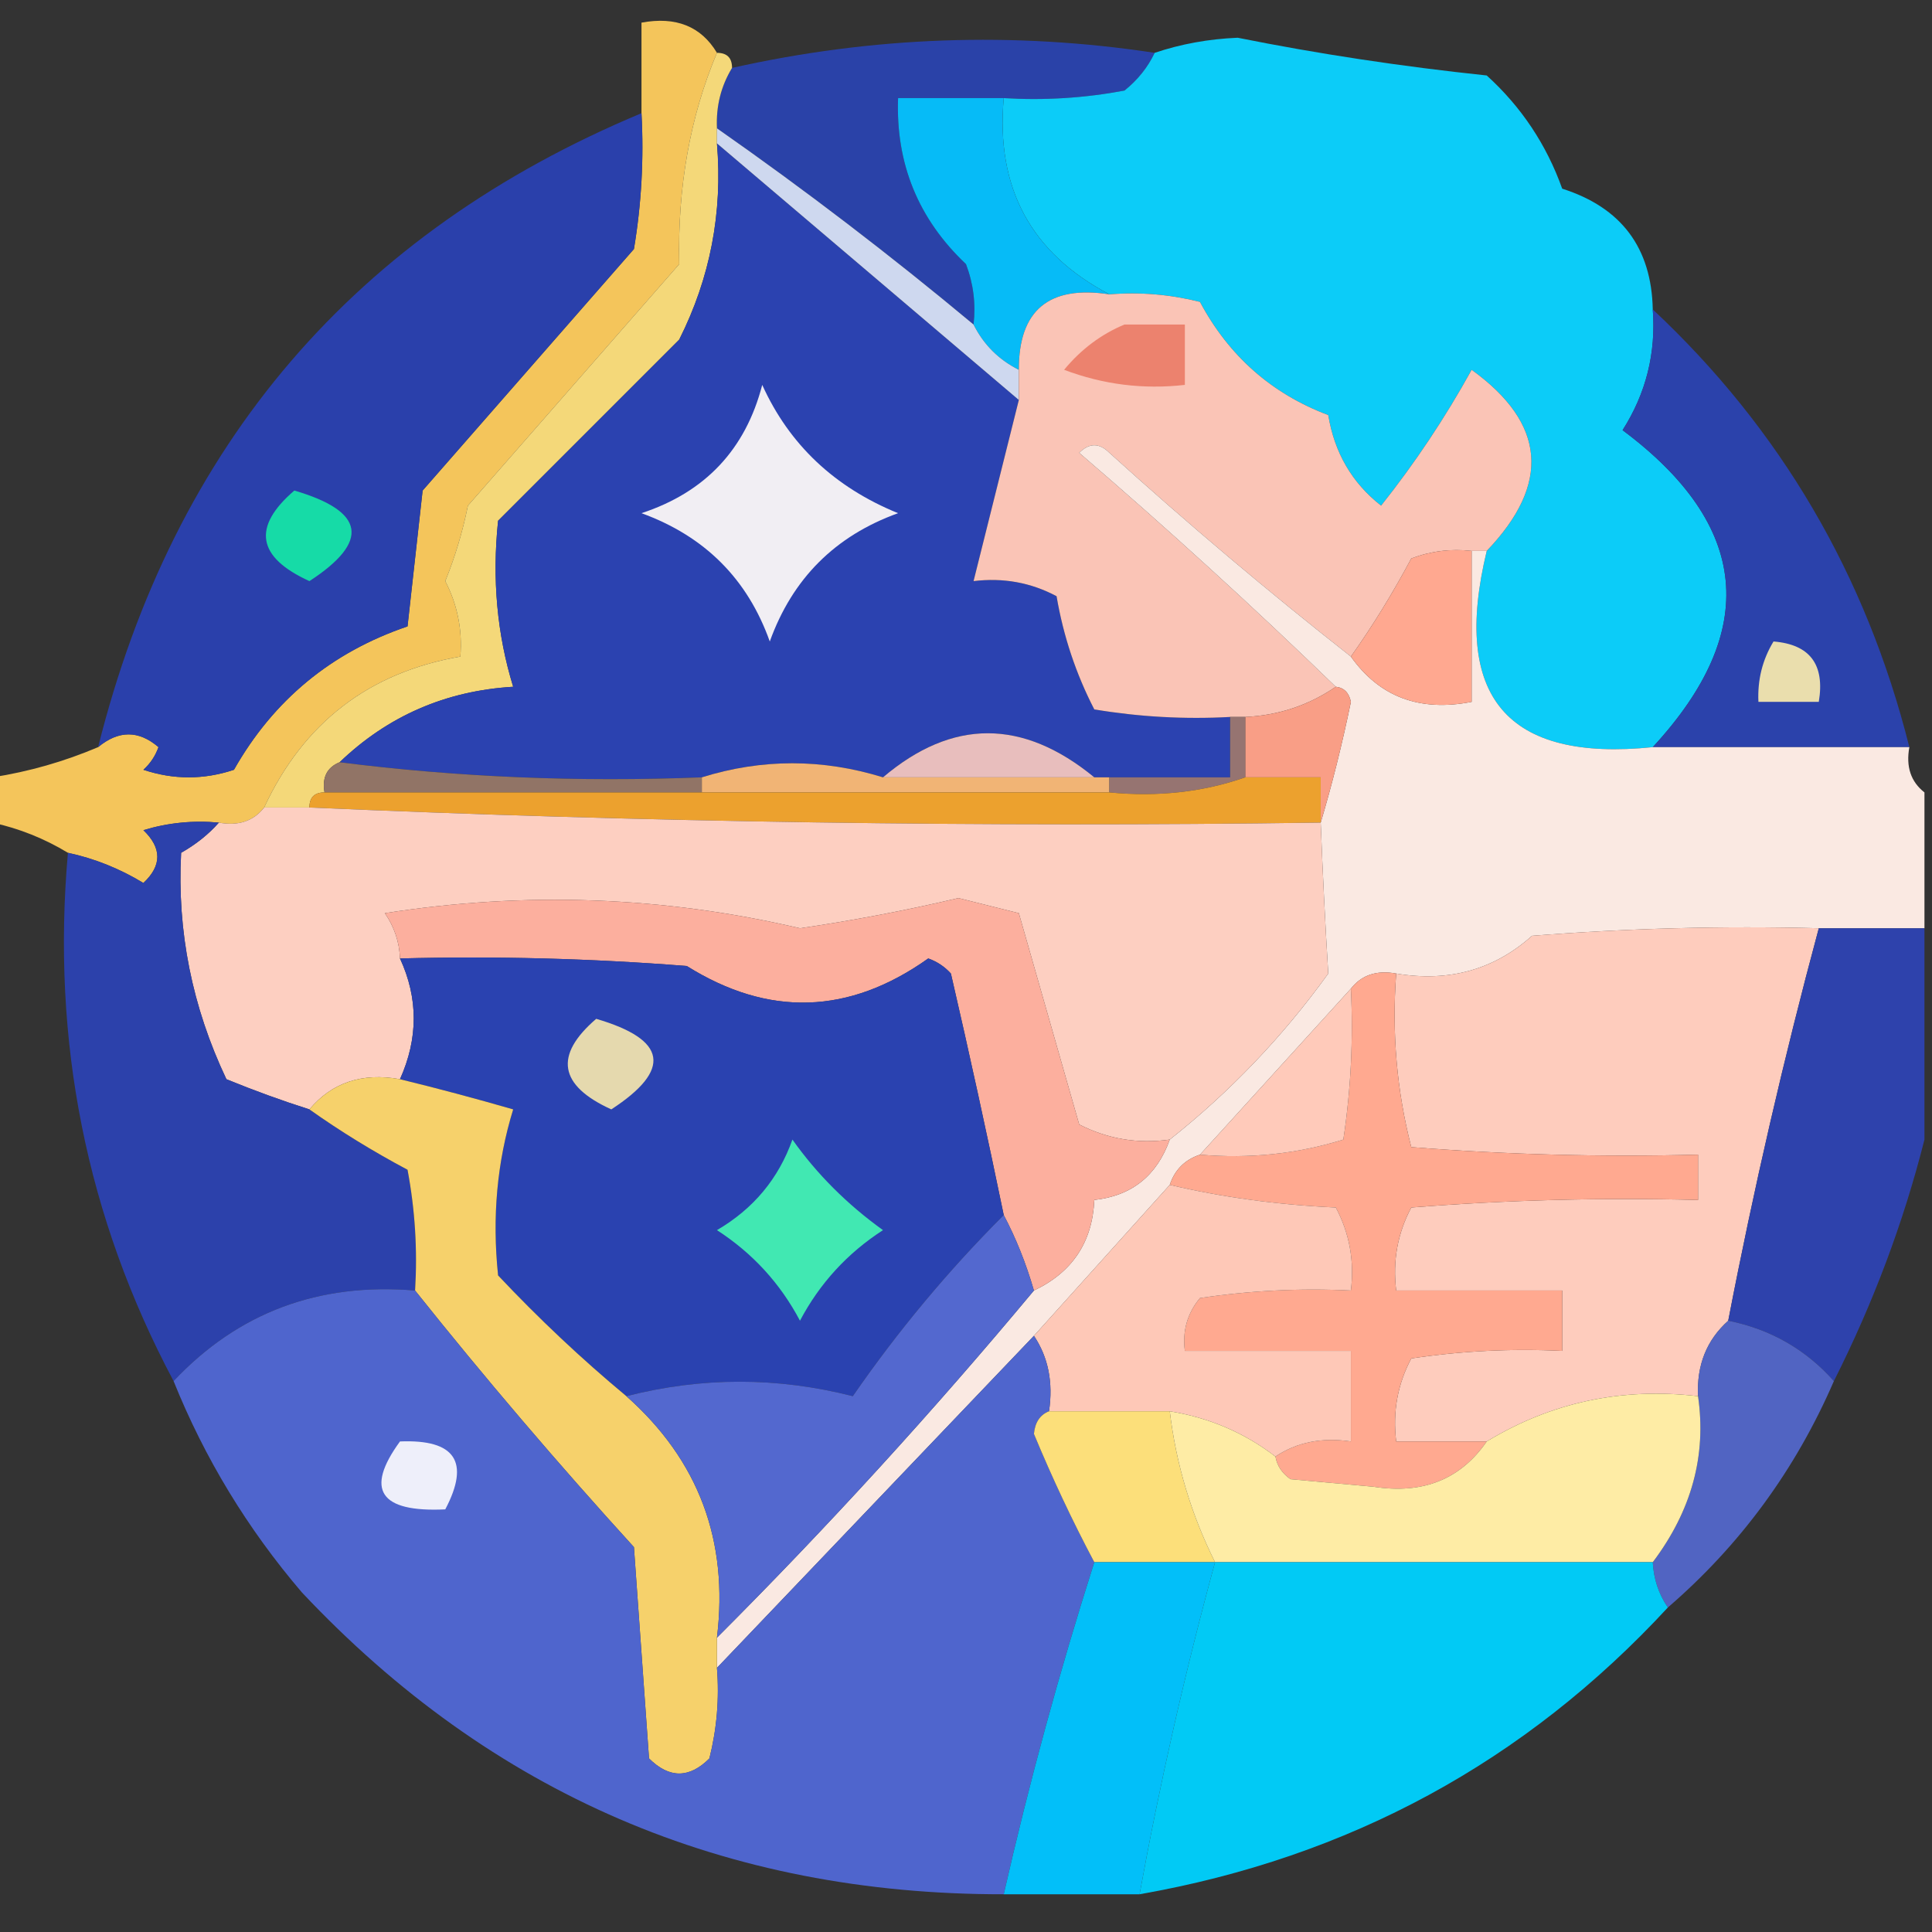 <?xml version="1.0" encoding="UTF-8"?>
<!DOCTYPE svg PUBLIC "-//W3C//DTD SVG 1.1//EN" "http://www.w3.org/Graphics/SVG/1.1/DTD/svg11.dtd">
<svg xmlns="http://www.w3.org/2000/svg" version="1.1" width="128px" height="128px" style="shape-rendering:geometricPrecision; text-rendering:geometricPrecision; image-rendering:optimizeQuality; fill-rule:evenodd; clip-rule:evenodd" xmlns:xlink="http://www.w3.org/1999/xlink">
<rect width="100%" height="100%" fill="#333333" stroke="none"/>
<g><path style="opacity:1" fill="#f4c55b" d="M 47.5,3.5 C 45.719,7.727 44.886,12.394 45,17.5C 40.333,22.833 35.667,28.167 31,33.5C 30.654,35.218 30.154,36.885 29.5,38.5C 30.309,40.071 30.643,41.738 30.5,43.5C 24.448,44.547 20.115,47.88 17.5,53.5C 16.791,54.404 15.791,54.737 14.5,54.5C 12.801,54.34 11.134,54.507 9.5,55C 10.731,56.183 10.731,57.349 9.5,58.5C 7.925,57.544 6.258,56.877 4.5,56.5C 2.95,55.559 1.284,54.892 -0.5,54.5C -0.5,53.5 -0.5,52.5 -0.5,51.5C 1.921,51.122 4.254,50.455 6.5,49.5C 7.858,48.374 9.192,48.374 10.5,49.5C 10.291,50.086 9.957,50.586 9.5,51C 11.5,51.667 13.5,51.667 15.5,51C 18.118,46.384 21.951,43.217 27,41.5C 27.333,38.5 27.667,35.5 28,32.5C 32.667,27.167 37.333,21.833 42,16.5C 42.498,13.518 42.665,10.518 42.5,7.5C 42.5,5.5 42.5,3.5 42.5,1.5C 44.781,1.077 46.448,1.744 47.5,3.5 Z"/></g>
<g><path style="opacity:0.932" fill="#2a44b1" d="M 76.5,3.5 C 76.047,4.458 75.38,5.292 74.5,6C 71.854,6.497 69.187,6.664 66.5,6.5C 64.167,6.5 61.833,6.5 59.5,6.5C 59.339,10.844 60.839,14.511 64,17.5C 64.49,18.793 64.657,20.127 64.5,21.5C 59.013,16.924 53.347,12.591 47.5,8.5C 47.433,7.041 47.766,5.708 48.5,4.5C 57.815,2.413 67.148,2.079 76.5,3.5 Z"/></g>
<g><path style="opacity:1" fill="#f4d879" d="M 47.5,3.5 C 48.167,3.5 48.5,3.833 48.5,4.5C 47.766,5.708 47.433,7.041 47.5,8.5C 47.5,8.833 47.5,9.167 47.5,9.5C 47.887,14.08 47.053,18.414 45,22.5C 41,26.5 37,30.5 33,34.5C 32.596,38.356 32.929,42.023 34,45.5C 29.53,45.767 25.696,47.434 22.5,50.5C 21.662,50.842 21.328,51.508 21.5,52.5C 20.833,52.5 20.5,52.833 20.5,53.5C 19.5,53.5 18.5,53.5 17.5,53.5C 20.115,47.88 24.448,44.547 30.5,43.5C 30.643,41.738 30.309,40.071 29.5,38.5C 30.154,36.885 30.654,35.218 31,33.5C 35.667,28.167 40.333,22.833 45,17.5C 44.886,12.394 45.719,7.727 47.5,3.5 Z"/></g>
<g><path style="opacity:0.988" fill="#0ccdfa" d="M 109.5,20.5 C 109.722,23.39 109.055,26.057 107.5,28.5C 115.941,34.803 116.608,41.803 109.5,49.5C 99.833,50.489 96.166,46.156 98.5,36.5C 102.756,32.055 102.423,28.055 97.5,24.5C 95.748,27.672 93.748,30.672 91.5,33.5C 89.578,31.997 88.412,29.997 88,27.5C 84.249,26.085 81.416,23.585 79.5,20C 77.527,19.505 75.527,19.338 73.5,19.5C 68.302,16.773 65.968,12.44 66.5,6.5C 69.187,6.664 71.854,6.497 74.5,6C 75.38,5.292 76.047,4.458 76.5,3.5C 78.243,2.914 80.076,2.581 82,2.5C 87.331,3.569 92.831,4.403 98.5,5C 100.79,7.079 102.457,9.579 103.5,12.5C 107.418,13.748 109.418,16.415 109.5,20.5 Z"/></g>
<g><path style="opacity:1" fill="#06bbf7" d="M 66.5,6.5 C 65.968,12.44 68.302,16.773 73.5,19.5C 69.488,18.887 67.488,20.554 67.5,24.5C 66.167,23.833 65.167,22.833 64.5,21.5C 64.657,20.127 64.49,18.793 64,17.5C 60.839,14.511 59.339,10.844 59.5,6.5C 61.833,6.5 64.167,6.5 66.5,6.5 Z"/></g>
<g><path style="opacity:0.964" fill="#2a41af" d="M 42.5,7.5 C 42.665,10.518 42.498,13.518 42,16.5C 37.333,21.833 32.667,27.167 28,32.5C 27.667,35.5 27.333,38.5 27,41.5C 21.951,43.217 18.118,46.384 15.5,51C 13.5,51.667 11.5,51.667 9.5,51C 9.957,50.586 10.291,50.086 10.5,49.5C 9.192,48.374 7.858,48.374 6.5,49.5C 11.519,29.429 23.519,15.429 42.5,7.5 Z"/></g>
<g><path style="opacity:1" fill="#2b42b0" d="M 47.5,9.5 C 54.167,15.167 60.833,20.833 67.5,26.5C 66.5,30.5 65.5,34.5 64.5,38.5C 66.467,38.261 68.3,38.594 70,39.5C 70.452,42.149 71.286,44.649 72.5,47C 75.482,47.498 78.482,47.665 81.5,47.5C 81.5,48.833 81.5,50.167 81.5,51.5C 78.833,51.5 76.167,51.5 73.5,51.5C 73.167,51.5 72.833,51.5 72.5,51.5C 67.759,47.607 63.092,47.607 58.5,51.5C 54.484,50.258 50.484,50.258 46.5,51.5C 38.316,51.826 30.316,51.492 22.5,50.5C 25.696,47.434 29.53,45.767 34,45.5C 32.929,42.023 32.596,38.356 33,34.5C 37,30.5 41,26.5 45,22.5C 47.053,18.414 47.887,14.08 47.5,9.5 Z"/></g>
<g><path style="opacity:1" fill="#ced8ef" d="M 47.5,9.5 C 47.5,9.167 47.5,8.833 47.5,8.5C 53.347,12.591 59.013,16.924 64.5,21.5C 65.167,22.833 66.167,23.833 67.5,24.5C 67.5,25.167 67.5,25.833 67.5,26.5C 60.833,20.833 54.167,15.167 47.5,9.5 Z"/></g>
<g><path style="opacity:1" fill="#fac4b6" d="M 73.5,19.5 C 75.527,19.338 77.527,19.505 79.5,20C 81.416,23.585 84.249,26.085 88,27.5C 88.412,29.997 89.578,31.997 91.5,33.5C 93.748,30.672 95.748,27.672 97.5,24.5C 102.423,28.055 102.756,32.055 98.5,36.5C 98.167,36.5 97.833,36.5 97.5,36.5C 96.127,36.343 94.793,36.51 93.5,37C 92.267,39.314 90.933,41.481 89.5,43.5C 84.04,39.211 78.706,34.711 73.5,30C 72.833,29.333 72.167,29.333 71.5,30C 77.362,35.032 83.029,40.199 88.5,45.5C 86.703,46.73 84.703,47.396 82.5,47.5C 82.167,47.5 81.833,47.5 81.5,47.5C 78.482,47.665 75.482,47.498 72.5,47C 71.286,44.649 70.452,42.149 70,39.5C 68.3,38.594 66.467,38.261 64.5,38.5C 65.5,34.5 66.5,30.5 67.5,26.5C 67.5,25.833 67.5,25.167 67.5,24.5C 67.488,20.554 69.488,18.887 73.5,19.5 Z"/></g>
<g><path style="opacity:1" fill="#ec826e" d="M 74.5,21.5 C 75.833,21.5 77.167,21.5 78.5,21.5C 78.5,22.833 78.5,24.167 78.5,25.5C 75.753,25.813 73.087,25.48 70.5,24.5C 71.624,23.141 72.958,22.141 74.5,21.5 Z"/></g>
<g><path style="opacity:0.949" fill="#2a43b1" d="M 109.5,20.5 C 117.971,28.43 123.637,38.096 126.5,49.5C 120.833,49.5 115.167,49.5 109.5,49.5C 116.608,41.803 115.941,34.803 107.5,28.5C 109.055,26.057 109.722,23.39 109.5,20.5 Z"/></g>
<g><path style="opacity:1" fill="#f1eef3" d="M 50.5,25.5 C 52.29,29.453 55.29,32.286 59.5,34C 55.333,35.5 52.5,38.333 51,42.5C 49.526,38.359 46.693,35.526 42.5,34C 46.725,32.609 49.392,29.776 50.5,25.5 Z"/></g>
<g><path style="opacity:1" fill="#16dba7" d="M 19.5,32.5 C 24.197,33.874 24.53,35.874 20.5,38.5C 17.025,36.916 16.692,34.916 19.5,32.5 Z"/></g>
<g><path style="opacity:1" fill="#eadead" d="M 117.5,42.5 C 119.912,42.694 120.912,44.027 120.5,46.5C 119.167,46.5 117.833,46.5 116.5,46.5C 116.433,45.041 116.766,43.708 117.5,42.5 Z"/></g>
<g><path style="opacity:0.993" fill="#fbeae3" d="M 89.5,43.5 C 91.391,46.172 94.058,47.172 97.5,46.5C 97.5,43.167 97.5,39.833 97.5,36.5C 97.833,36.5 98.167,36.5 98.5,36.5C 96.166,46.156 99.833,50.489 109.5,49.5C 115.167,49.5 120.833,49.5 126.5,49.5C 126.263,50.791 126.596,51.791 127.5,52.5C 127.5,55.5 127.5,58.5 127.5,61.5C 125.167,61.5 122.833,61.5 120.5,61.5C 114.158,61.334 107.825,61.501 101.5,62C 98.983,64.251 95.983,65.084 92.5,64.5C 91.209,64.263 90.209,64.596 89.5,65.5C 86.195,69.141 82.862,72.808 79.5,76.5C 78.5,76.833 77.833,77.5 77.5,78.5C 74.528,81.808 71.528,85.141 68.5,88.5C 61.5,95.833 54.5,103.167 47.5,110.5C 47.5,109.833 47.5,109.167 47.5,108.5C 54.84,101.159 61.84,93.492 68.5,85.5C 71.044,84.292 72.377,82.292 72.5,79.5C 74.981,79.226 76.647,77.893 77.5,75.5C 81.498,72.335 84.998,68.668 88,64.5C 87.799,61.223 87.632,57.889 87.5,54.5C 88.254,51.977 88.92,49.311 89.5,46.5C 89.376,45.893 89.043,45.56 88.5,45.5C 83.029,40.199 77.362,35.032 71.5,30C 72.167,29.333 72.833,29.333 73.5,30C 78.706,34.711 84.04,39.211 89.5,43.5 Z"/></g>
<g><path style="opacity:1" fill="#ffa890" d="M 97.5,36.5 C 97.5,39.833 97.5,43.167 97.5,46.5C 94.058,47.172 91.391,46.172 89.5,43.5C 90.933,41.481 92.267,39.314 93.5,37C 94.793,36.51 96.127,36.343 97.5,36.5 Z"/></g>
<g><path style="opacity:1" fill="#f99e86" d="M 88.5,45.5 C 89.043,45.56 89.376,45.893 89.5,46.5C 88.92,49.311 88.254,51.977 87.5,54.5C 87.5,53.5 87.5,52.5 87.5,51.5C 85.833,51.5 84.167,51.5 82.5,51.5C 82.5,50.167 82.5,48.833 82.5,47.5C 84.703,47.396 86.703,46.73 88.5,45.5 Z"/></g>
<g><path style="opacity:1" fill="#e8bebd" d="M 72.5,51.5 C 67.833,51.5 63.167,51.5 58.5,51.5C 63.092,47.607 67.759,47.607 72.5,51.5 Z"/></g>
<g><path style="opacity:1" fill="#917466" d="M 22.5,50.5 C 30.316,51.492 38.316,51.826 46.5,51.5C 46.5,51.833 46.5,52.167 46.5,52.5C 38.167,52.5 29.833,52.5 21.5,52.5C 21.328,51.508 21.662,50.842 22.5,50.5 Z"/></g>
<g><path style="opacity:1" fill="#f1b475" d="M 58.5,51.5 C 63.167,51.5 67.833,51.5 72.5,51.5C 72.833,51.5 73.167,51.5 73.5,51.5C 73.5,51.833 73.5,52.167 73.5,52.5C 64.5,52.5 55.5,52.5 46.5,52.5C 46.5,52.167 46.5,51.833 46.5,51.5C 50.484,50.258 54.484,50.258 58.5,51.5 Z"/></g>
<g><path style="opacity:1" fill="#967471" d="M 81.5,47.5 C 81.833,47.5 82.167,47.5 82.5,47.5C 82.5,48.833 82.5,50.167 82.5,51.5C 79.713,52.477 76.713,52.81 73.5,52.5C 73.5,52.167 73.5,51.833 73.5,51.5C 76.167,51.5 78.833,51.5 81.5,51.5C 81.5,50.167 81.5,48.833 81.5,47.5 Z"/></g>
<g><path style="opacity:1" fill="#eca12e" d="M 82.5,51.5 C 84.167,51.5 85.833,51.5 87.5,51.5C 87.5,52.5 87.5,53.5 87.5,54.5C 65.121,54.812 42.788,54.479 20.5,53.5C 20.5,52.833 20.833,52.5 21.5,52.5C 29.833,52.5 38.167,52.5 46.5,52.5C 55.5,52.5 64.5,52.5 73.5,52.5C 76.713,52.81 79.713,52.477 82.5,51.5 Z"/></g>
<g><path style="opacity:1" fill="#fdcfc1" d="M 17.5,53.5 C 18.5,53.5 19.5,53.5 20.5,53.5C 42.788,54.479 65.121,54.812 87.5,54.5C 87.632,57.889 87.799,61.223 88,64.5C 84.998,68.668 81.498,72.335 77.5,75.5C 75.396,75.799 73.396,75.466 71.5,74.5C 70.167,69.833 68.833,65.167 67.5,60.5C 66.167,60.167 64.833,59.833 63.5,59.5C 60.033,60.316 56.533,60.982 53,61.5C 43.94,59.379 34.773,59.045 25.5,60.5C 26.127,61.417 26.461,62.417 26.5,63.5C 27.714,66.129 27.714,68.796 26.5,71.5C 23.99,71.053 21.99,71.72 20.5,73.5C 18.648,72.911 16.815,72.244 15,71.5C 12.727,66.702 11.727,61.702 12,56.5C 12.995,55.934 13.828,55.267 14.5,54.5C 15.791,54.737 16.791,54.404 17.5,53.5 Z"/></g>
<g><path style="opacity:0.963" fill="#2c42af" d="M 14.5,54.5 C 13.828,55.267 12.995,55.934 12,56.5C 11.727,61.702 12.727,66.702 15,71.5C 16.815,72.244 18.648,72.911 20.5,73.5C 22.519,74.933 24.686,76.267 27,77.5C 27.497,80.146 27.664,82.813 27.5,85.5C 21.104,84.962 15.77,86.962 11.5,91.5C 5.731,80.654 3.397,68.987 4.5,56.5C 6.258,56.877 7.925,57.544 9.5,58.5C 10.731,57.349 10.731,56.183 9.5,55C 11.134,54.507 12.801,54.34 14.5,54.5 Z"/></g>
<g><path style="opacity:1" fill="#fcaf9e" d="M 77.5,75.5 C 76.647,77.893 74.981,79.226 72.5,79.5C 72.377,82.292 71.044,84.292 68.5,85.5C 67.976,83.694 67.309,82.028 66.5,80.5C 65.401,75.173 64.234,69.84 63,64.5C 62.586,64.043 62.086,63.709 61.5,63.5C 56.256,67.227 50.923,67.394 45.5,64C 39.175,63.501 32.842,63.334 26.5,63.5C 26.461,62.417 26.127,61.417 25.5,60.5C 34.773,59.045 43.94,59.379 53,61.5C 56.533,60.982 60.033,60.316 63.5,59.5C 64.833,59.833 66.167,60.167 67.5,60.5C 68.833,65.167 70.167,69.833 71.5,74.5C 73.396,75.466 75.396,75.799 77.5,75.5 Z"/></g>
<g><path style="opacity:1" fill="#feccbd" d="M 120.5,61.5 C 118.183,70.1 116.183,78.767 114.5,87.5C 113.069,88.78 112.402,90.447 112.5,92.5C 107.436,91.909 102.769,92.909 98.5,95.5C 96.5,95.5 94.5,95.5 92.5,95.5C 92.261,93.533 92.594,91.7 93.5,90C 96.817,89.502 100.15,89.335 103.5,89.5C 103.5,88.167 103.5,86.833 103.5,85.5C 99.833,85.5 96.167,85.5 92.5,85.5C 92.261,83.533 92.594,81.7 93.5,80C 99.825,79.501 106.158,79.334 112.5,79.5C 112.5,78.5 112.5,77.5 112.5,76.5C 106.158,76.666 99.825,76.499 93.5,76C 92.54,72.27 92.207,68.437 92.5,64.5C 95.983,65.084 98.983,64.251 101.5,62C 107.825,61.501 114.158,61.334 120.5,61.5 Z"/></g>
<g><path style="opacity:0.971" fill="#2f43b0" d="M 120.5,61.5 C 122.833,61.5 125.167,61.5 127.5,61.5C 127.5,66.167 127.5,70.833 127.5,75.5C 126.117,80.973 124.117,86.307 121.5,91.5C 119.628,89.396 117.295,88.063 114.5,87.5C 116.183,78.767 118.183,70.1 120.5,61.5 Z"/></g>
<g><path style="opacity:1" fill="#2a42b0" d="M 26.5,63.5 C 32.842,63.334 39.175,63.501 45.5,64C 50.923,67.394 56.256,67.227 61.5,63.5C 62.086,63.709 62.586,64.043 63,64.5C 64.234,69.84 65.401,75.173 66.5,80.5C 62.813,84.189 59.48,88.189 56.5,92.5C 51.501,91.222 46.501,91.222 41.5,92.5C 38.536,90.038 35.703,87.371 33,84.5C 32.596,80.644 32.929,76.977 34,73.5C 31.509,72.78 29.009,72.113 26.5,71.5C 27.714,68.796 27.714,66.129 26.5,63.5 Z"/></g>
<g><path style="opacity:1" fill="#ffa990" d="M 92.5,64.5 C 92.207,68.437 92.54,72.27 93.5,76C 99.825,76.499 106.158,76.666 112.5,76.5C 112.5,77.5 112.5,78.5 112.5,79.5C 106.158,79.334 99.825,79.501 93.5,80C 92.594,81.7 92.261,83.533 92.5,85.5C 96.167,85.5 99.833,85.5 103.5,85.5C 103.5,86.833 103.5,88.167 103.5,89.5C 100.15,89.335 96.817,89.502 93.5,90C 92.594,91.7 92.261,93.533 92.5,95.5C 94.5,95.5 96.5,95.5 98.5,95.5C 96.763,98.012 94.263,99.012 91,98.5C 89.167,98.333 87.333,98.167 85.5,98C 84.944,97.617 84.611,97.117 84.5,96.5C 85.919,95.549 87.585,95.216 89.5,95.5C 89.5,93.5 89.5,91.5 89.5,89.5C 85.833,89.5 82.167,89.5 78.5,89.5C 78.33,88.178 78.663,87.011 79.5,86C 82.817,85.502 86.15,85.335 89.5,85.5C 89.739,83.533 89.406,81.7 88.5,80C 84.644,79.823 80.977,79.323 77.5,78.5C 77.833,77.5 78.5,76.833 79.5,76.5C 82.777,76.784 85.943,76.451 89,75.5C 89.498,72.183 89.665,68.85 89.5,65.5C 90.209,64.596 91.209,64.263 92.5,64.5 Z"/></g>
<g><path style="opacity:1" fill="#ffcaba" d="M 89.5,65.5 C 89.665,68.85 89.498,72.183 89,75.5C 85.943,76.451 82.777,76.784 79.5,76.5C 82.862,72.808 86.195,69.141 89.5,65.5 Z"/></g>
<g><path style="opacity:1" fill="#e5d9ae" d="M 39.5,67.5 C 44.197,68.874 44.531,70.874 40.5,73.5C 37.025,71.916 36.692,69.916 39.5,67.5 Z"/></g>
<g><path style="opacity:1" fill="#f6d16b" d="M 26.5,71.5 C 29.009,72.113 31.509,72.78 34,73.5C 32.929,76.977 32.596,80.644 33,84.5C 35.703,87.371 38.536,90.038 41.5,92.5C 46.283,96.742 48.283,102.076 47.5,108.5C 47.5,109.167 47.5,109.833 47.5,110.5C 47.662,112.527 47.495,114.527 47,116.5C 45.667,117.833 44.333,117.833 43,116.5C 42.667,111.833 42.333,107.167 42,102.5C 36.956,96.961 32.123,91.294 27.5,85.5C 27.664,82.813 27.497,80.146 27,77.5C 24.686,76.267 22.519,74.933 20.5,73.5C 21.99,71.72 23.99,71.053 26.5,71.5 Z"/></g>
<g><path style="opacity:1" fill="#41e8b2" d="M 52.5,75.5 C 54.118,77.785 56.118,79.785 58.5,81.5C 56.142,83.024 54.309,85.024 53,87.5C 51.691,85.024 49.858,83.024 47.5,81.5C 49.914,80.089 51.581,78.089 52.5,75.5 Z"/></g>
<g><path style="opacity:1" fill="#fec8b7" d="M 77.5,78.5 C 80.977,79.323 84.644,79.823 88.5,80C 89.406,81.7 89.739,83.533 89.5,85.5C 86.15,85.335 82.817,85.502 79.5,86C 78.663,87.011 78.33,88.178 78.5,89.5C 82.167,89.5 85.833,89.5 89.5,89.5C 89.5,91.5 89.5,93.5 89.5,95.5C 87.585,95.216 85.919,95.549 84.5,96.5C 82.453,94.925 80.119,93.925 77.5,93.5C 74.833,93.5 72.167,93.5 69.5,93.5C 69.784,91.585 69.451,89.919 68.5,88.5C 71.528,85.141 74.528,81.808 77.5,78.5 Z"/></g>
<g><path style="opacity:0.999" fill="#5368cf" d="M 66.5,80.5 C 67.309,82.028 67.976,83.694 68.5,85.5C 61.84,93.492 54.84,101.159 47.5,108.5C 48.283,102.076 46.283,96.742 41.5,92.5C 46.501,91.222 51.501,91.222 56.5,92.5C 59.48,88.189 62.813,84.189 66.5,80.5 Z"/></g>
<g><path style="opacity:0.977" fill="#5066d0" d="M 27.5,85.5 C 32.123,91.294 36.956,96.961 42,102.5C 42.333,107.167 42.667,111.833 43,116.5C 44.333,117.833 45.667,117.833 47,116.5C 47.495,114.527 47.662,112.527 47.5,110.5C 54.5,103.167 61.5,95.833 68.5,88.5C 69.451,89.919 69.784,91.585 69.5,93.5C 68.903,93.735 68.57,94.235 68.5,95C 69.711,97.92 71.044,100.753 72.5,103.5C 70.187,110.753 68.187,118.086 66.5,125.5C 48.064,125.526 32.564,118.859 20,105.5C 16.391,101.277 13.557,96.61 11.5,91.5C 15.77,86.962 21.104,84.962 27.5,85.5 Z"/></g>
<g><path style="opacity:0.915" fill="#5469cf" d="M 114.5,87.5 C 117.295,88.063 119.628,89.396 121.5,91.5C 118.96,97.366 115.293,102.366 110.5,106.5C 109.89,105.609 109.557,104.609 109.5,103.5C 112.071,100.093 113.071,96.426 112.5,92.5C 112.402,90.447 113.069,88.78 114.5,87.5 Z"/></g>
<g><path style="opacity:1" fill="#fcdf7a" d="M 69.5,93.5 C 72.167,93.5 74.833,93.5 77.5,93.5C 77.921,97.007 78.921,100.341 80.5,103.5C 77.833,103.5 75.167,103.5 72.5,103.5C 71.044,100.753 69.711,97.92 68.5,95C 68.57,94.235 68.903,93.735 69.5,93.5 Z"/></g>
<g><path style="opacity:1" fill="#feeca5" d="M 112.5,92.5 C 113.071,96.426 112.071,100.093 109.5,103.5C 99.833,103.5 90.167,103.5 80.5,103.5C 78.921,100.341 77.921,97.007 77.5,93.5C 80.119,93.925 82.453,94.925 84.5,96.5C 84.611,97.117 84.944,97.617 85.5,98C 87.333,98.167 89.167,98.333 91,98.5C 94.263,99.012 96.763,98.012 98.5,95.5C 102.769,92.909 107.436,91.909 112.5,92.5 Z"/></g>
<g><path style="opacity:1" fill="#eeeffa" d="M 26.5,95.5 C 30.161,95.35 31.161,96.85 29.5,100C 25.16,100.205 24.16,98.705 26.5,95.5 Z"/></g>
<g><path style="opacity:1" fill="#02bff9" d="M 72.5,103.5 C 75.167,103.5 77.833,103.5 80.5,103.5C 78.511,110.788 76.844,118.122 75.5,125.5C 72.5,125.5 69.5,125.5 66.5,125.5C 68.187,118.086 70.187,110.753 72.5,103.5 Z"/></g>
<g><path style="opacity:0.969" fill="#01cffb" d="M 80.5,103.5 C 90.167,103.5 99.833,103.5 109.5,103.5C 109.557,104.609 109.89,105.609 110.5,106.5C 101.051,116.728 89.385,123.061 75.5,125.5C 76.844,118.122 78.511,110.788 80.5,103.5 Z"/></g>
</svg>
